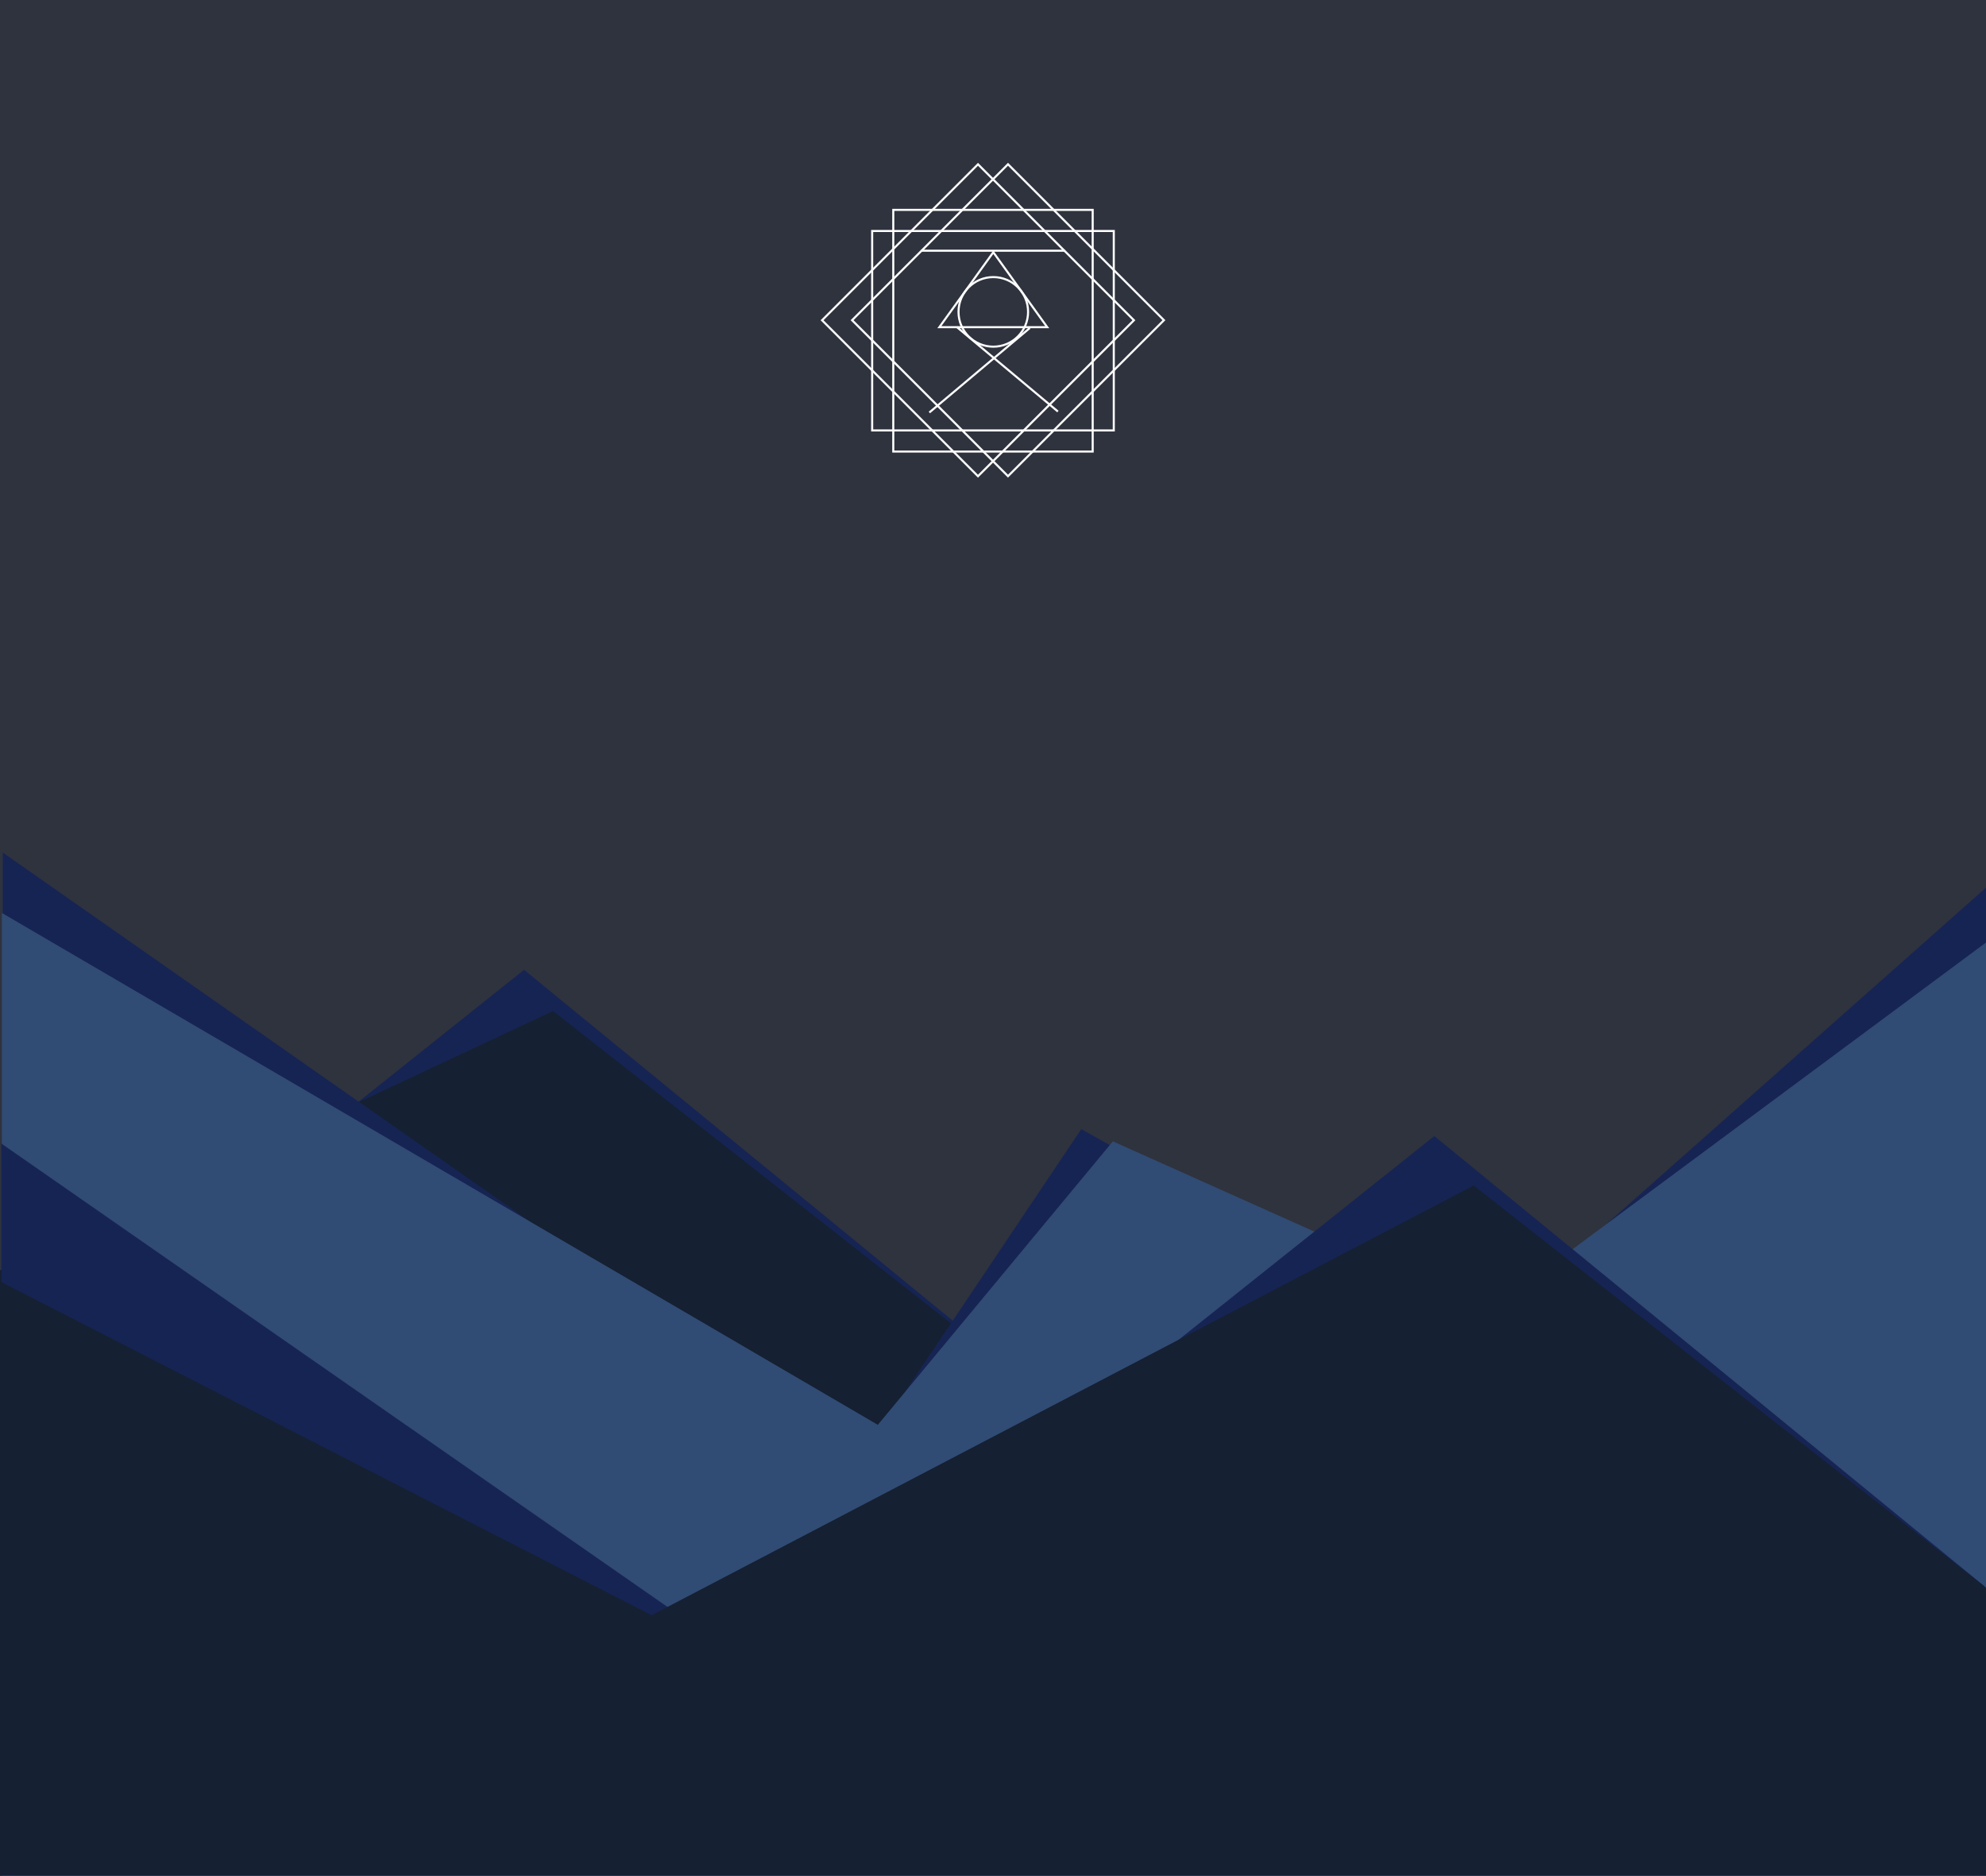 <svg width="1440" height="1360" viewBox="0 0 1440 1360" fill="none" xmlns="http://www.w3.org/2000/svg">
<g clip-path="url(#clip0)">
<rect width="1440" height="1360" fill="#2F333E"/>
<path d="M380 703L779 1029.5L40.5 973.5L380 703Z" fill="#162454"/>
<path d="M0 921L401 733L772.5 1024.5V1233H0V921Z" fill="#152032"/>
<path d="M0 921L401 733L772.5 1024.5V1233H0V921Z" fill="#152032"/>
<g filter="url(#filter0_d)">
<g filter="url(#filter1_d)">
<circle cx="720.215" cy="218.09" r="25.221" stroke="white" stroke-width="1.5"/>
</g>
<g filter="url(#filter2_d)">
<path d="M681.115 229.166L720.215 174.853L759.315 229.166H681.115Z" stroke="white" stroke-width="1.5"/>
</g>
<g filter="url(#filter3_d)">
<line x1="693.798" y1="229.108" x2="767.072" y2="290.324" stroke="white" stroke-width="1.5"/>
</g>
<g filter="url(#filter4_d)">
<line x1="667.81" y1="173.746" x2="772.156" y2="173.746" stroke="white" stroke-width="1.5"/>
</g>
<g style="mix-blend-mode:darken" filter="url(#filter5_d)">
<rect x="632.387" y="159.445" width="175.192" height="144.584" stroke="white" stroke-width="1.5"/>
</g>
<g style="mix-blend-mode:darken" filter="url(#filter6_d)">
<rect x="647.691" y="144.141" width="144.584" height="175.192" stroke="white" stroke-width="1.5"/>
</g>
<g style="mix-blend-mode:darken" filter="url(#filter7_d)">
<rect x="617.823" y="224.119" width="159.888" height="159.888" transform="rotate(-45 617.823 224.119)" stroke="white" stroke-width="1.5"/>
</g>
<g style="mix-blend-mode:darken" filter="url(#filter8_d)">
<rect x="596.061" y="224.153" width="159.888" height="159.888" transform="rotate(-45 596.061 224.153)" stroke="white" stroke-width="1.5"/>
</g>
<g filter="url(#filter9_d)">
<line x1="746.671" y1="229.794" x2="673.858" y2="291.01" stroke="white" stroke-width="1.5"/>
</g>
</g>
<path d="M2 618L505 970L2 1097.5V618Z" fill="#162454"/>
<path d="M784 818.5L955 914.5L633 1043.5L784 818.5Z" fill="#162454"/>
<path d="M1440.5 643V931H1115.5L1440.5 643Z" fill="#162454"/>
<path d="M1.5 1081V662L636.5 1033L806.94 827.5L1080.5 950L1440.5 683V1214.07V1360H1.5V1081Z" fill="#304B74"/>
<path d="M1.5 1081V662L636.5 1033L806.94 827.5L1080.5 950L1440.5 683V1214.07V1360H1.5V1081Z" fill="#304B74"/>
<path d="M1040 823.5L1439 1150L700.5 1094L1040 823.5Z" fill="#162454"/>
<path d="M1 829L528 1195.5L1 1243V829Z" fill="#162454"/>
<path d="M0 929L472.5 1171L1068.5 859.5L1440 1151V1359.5H0V929Z" fill="#152032"/>
<path d="M0 929L472.5 1171L1068.5 859.5L1440 1151V1359.5H0V929Z" fill="#152032"/>
</g>
<defs>
<filter id="filter0_d" x="591" y="110" width="258" height="236.271" filterUnits="userSpaceOnUse" color-interpolation-filters="sRGB">
<feFlood flood-opacity="0" result="BackgroundImageFix"/>
<feColorMatrix in="SourceAlpha" type="matrix" values="0 0 0 0 0 0 0 0 0 0 0 0 0 0 0 0 0 0 127 0"/>
<feOffset dy="4"/>
<feGaussianBlur stdDeviation="2"/>
<feColorMatrix type="matrix" values="0 0 0 0 0 0 0 0 0 0 0 0 0 0 0 0 0 0 0.25 0"/>
<feBlend mode="normal" in2="BackgroundImageFix" result="effect1_dropShadow"/>
<feBlend mode="normal" in="SourceGraphic" in2="effect1_dropShadow" result="shape"/>
</filter>
<filter id="filter1_d" x="690.244" y="192.119" width="59.941" height="59.941" filterUnits="userSpaceOnUse" color-interpolation-filters="sRGB">
<feFlood flood-opacity="0" result="BackgroundImageFix"/>
<feColorMatrix in="SourceAlpha" type="matrix" values="0 0 0 0 0 0 0 0 0 0 0 0 0 0 0 0 0 0 127 0"/>
<feOffset dy="4"/>
<feGaussianBlur stdDeviation="2"/>
<feColorMatrix type="matrix" values="0 0 0 0 0 0 0 0 0 0 0 0 0 0 0 0 0 0 0.25 0"/>
<feBlend mode="normal" in2="BackgroundImageFix" result="effect1_dropShadow"/>
<feBlend mode="normal" in="SourceGraphic" in2="effect1_dropShadow" result="shape"/>
</filter>
<filter id="filter2_d" x="675.651" y="173.569" width="89.129" height="64.347" filterUnits="userSpaceOnUse" color-interpolation-filters="sRGB">
<feFlood flood-opacity="0" result="BackgroundImageFix"/>
<feColorMatrix in="SourceAlpha" type="matrix" values="0 0 0 0 0 0 0 0 0 0 0 0 0 0 0 0 0 0 127 0"/>
<feOffset dy="4"/>
<feGaussianBlur stdDeviation="2"/>
<feColorMatrix type="matrix" values="0 0 0 0 0 0 0 0 0 0 0 0 0 0 0 0 0 0 0.25 0"/>
<feBlend mode="normal" in2="BackgroundImageFix" result="effect1_dropShadow"/>
<feBlend mode="normal" in="SourceGraphic" in2="effect1_dropShadow" result="shape"/>
</filter>
<filter id="filter3_d" x="689.317" y="228.533" width="82.236" height="70.367" filterUnits="userSpaceOnUse" color-interpolation-filters="sRGB">
<feFlood flood-opacity="0" result="BackgroundImageFix"/>
<feColorMatrix in="SourceAlpha" type="matrix" values="0 0 0 0 0 0 0 0 0 0 0 0 0 0 0 0 0 0 127 0"/>
<feOffset dy="4"/>
<feGaussianBlur stdDeviation="2"/>
<feColorMatrix type="matrix" values="0 0 0 0 0 0 0 0 0 0 0 0 0 0 0 0 0 0 0.25 0"/>
<feBlend mode="normal" in2="BackgroundImageFix" result="effect1_dropShadow"/>
<feBlend mode="normal" in="SourceGraphic" in2="effect1_dropShadow" result="shape"/>
</filter>
<filter id="filter4_d" x="663.81" y="172.996" width="112.346" height="9.5" filterUnits="userSpaceOnUse" color-interpolation-filters="sRGB">
<feFlood flood-opacity="0" result="BackgroundImageFix"/>
<feColorMatrix in="SourceAlpha" type="matrix" values="0 0 0 0 0 0 0 0 0 0 0 0 0 0 0 0 0 0 127 0"/>
<feOffset dy="4"/>
<feGaussianBlur stdDeviation="2"/>
<feColorMatrix type="matrix" values="0 0 0 0 0 0 0 0 0 0 0 0 0 0 0 0 0 0 0.25 0"/>
<feBlend mode="normal" in2="BackgroundImageFix" result="effect1_dropShadow"/>
<feBlend mode="normal" in="SourceGraphic" in2="effect1_dropShadow" result="shape"/>
</filter>
<filter id="filter5_d" x="627.637" y="158.695" width="184.692" height="154.084" filterUnits="userSpaceOnUse" color-interpolation-filters="sRGB">
<feFlood flood-opacity="0" result="BackgroundImageFix"/>
<feColorMatrix in="SourceAlpha" type="matrix" values="0 0 0 0 0 0 0 0 0 0 0 0 0 0 0 0 0 0 127 0"/>
<feOffset dy="4"/>
<feGaussianBlur stdDeviation="2"/>
<feColorMatrix type="matrix" values="0 0 0 0 0 0 0 0 0 0 0 0 0 0 0 0 0 0 0.25 0"/>
<feBlend mode="normal" in2="BackgroundImageFix" result="effect1_dropShadow"/>
<feBlend mode="normal" in="SourceGraphic" in2="effect1_dropShadow" result="shape"/>
</filter>
<filter id="filter6_d" x="642.941" y="143.391" width="154.084" height="184.692" filterUnits="userSpaceOnUse" color-interpolation-filters="sRGB">
<feFlood flood-opacity="0" result="BackgroundImageFix"/>
<feColorMatrix in="SourceAlpha" type="matrix" values="0 0 0 0 0 0 0 0 0 0 0 0 0 0 0 0 0 0 127 0"/>
<feOffset dy="4"/>
<feGaussianBlur stdDeviation="2"/>
<feColorMatrix type="matrix" values="0 0 0 0 0 0 0 0 0 0 0 0 0 0 0 0 0 0 0.25 0"/>
<feBlend mode="normal" in2="BackgroundImageFix" result="effect1_dropShadow"/>
<feBlend mode="normal" in="SourceGraphic" in2="effect1_dropShadow" result="shape"/>
</filter>
<filter id="filter7_d" x="612.763" y="110" width="236.237" height="236.237" filterUnits="userSpaceOnUse" color-interpolation-filters="sRGB">
<feFlood flood-opacity="0" result="BackgroundImageFix"/>
<feColorMatrix in="SourceAlpha" type="matrix" values="0 0 0 0 0 0 0 0 0 0 0 0 0 0 0 0 0 0 127 0"/>
<feOffset dy="4"/>
<feGaussianBlur stdDeviation="2"/>
<feColorMatrix type="matrix" values="0 0 0 0 0 0 0 0 0 0 0 0 0 0 0 0 0 0 0.25 0"/>
<feBlend mode="normal" in2="BackgroundImageFix" result="effect1_dropShadow"/>
<feBlend mode="normal" in="SourceGraphic" in2="effect1_dropShadow" result="shape"/>
</filter>
<filter id="filter8_d" x="591" y="110.034" width="236.237" height="236.237" filterUnits="userSpaceOnUse" color-interpolation-filters="sRGB">
<feFlood flood-opacity="0" result="BackgroundImageFix"/>
<feColorMatrix in="SourceAlpha" type="matrix" values="0 0 0 0 0 0 0 0 0 0 0 0 0 0 0 0 0 0 127 0"/>
<feOffset dy="4"/>
<feGaussianBlur stdDeviation="2"/>
<feColorMatrix type="matrix" values="0 0 0 0 0 0 0 0 0 0 0 0 0 0 0 0 0 0 0.25 0"/>
<feBlend mode="normal" in2="BackgroundImageFix" result="effect1_dropShadow"/>
<feBlend mode="normal" in="SourceGraphic" in2="effect1_dropShadow" result="shape"/>
</filter>
<filter id="filter9_d" x="669.375" y="229.22" width="81.779" height="70.364" filterUnits="userSpaceOnUse" color-interpolation-filters="sRGB">
<feFlood flood-opacity="0" result="BackgroundImageFix"/>
<feColorMatrix in="SourceAlpha" type="matrix" values="0 0 0 0 0 0 0 0 0 0 0 0 0 0 0 0 0 0 127 0"/>
<feOffset dy="4"/>
<feGaussianBlur stdDeviation="2"/>
<feColorMatrix type="matrix" values="0 0 0 0 0 0 0 0 0 0 0 0 0 0 0 0 0 0 0.25 0"/>
<feBlend mode="normal" in2="BackgroundImageFix" result="effect1_dropShadow"/>
<feBlend mode="normal" in="SourceGraphic" in2="effect1_dropShadow" result="shape"/>
</filter>
<clipPath id="clip0">
<rect width="1440" height="1360" fill="white"/>
</clipPath>
</defs>
</svg>
